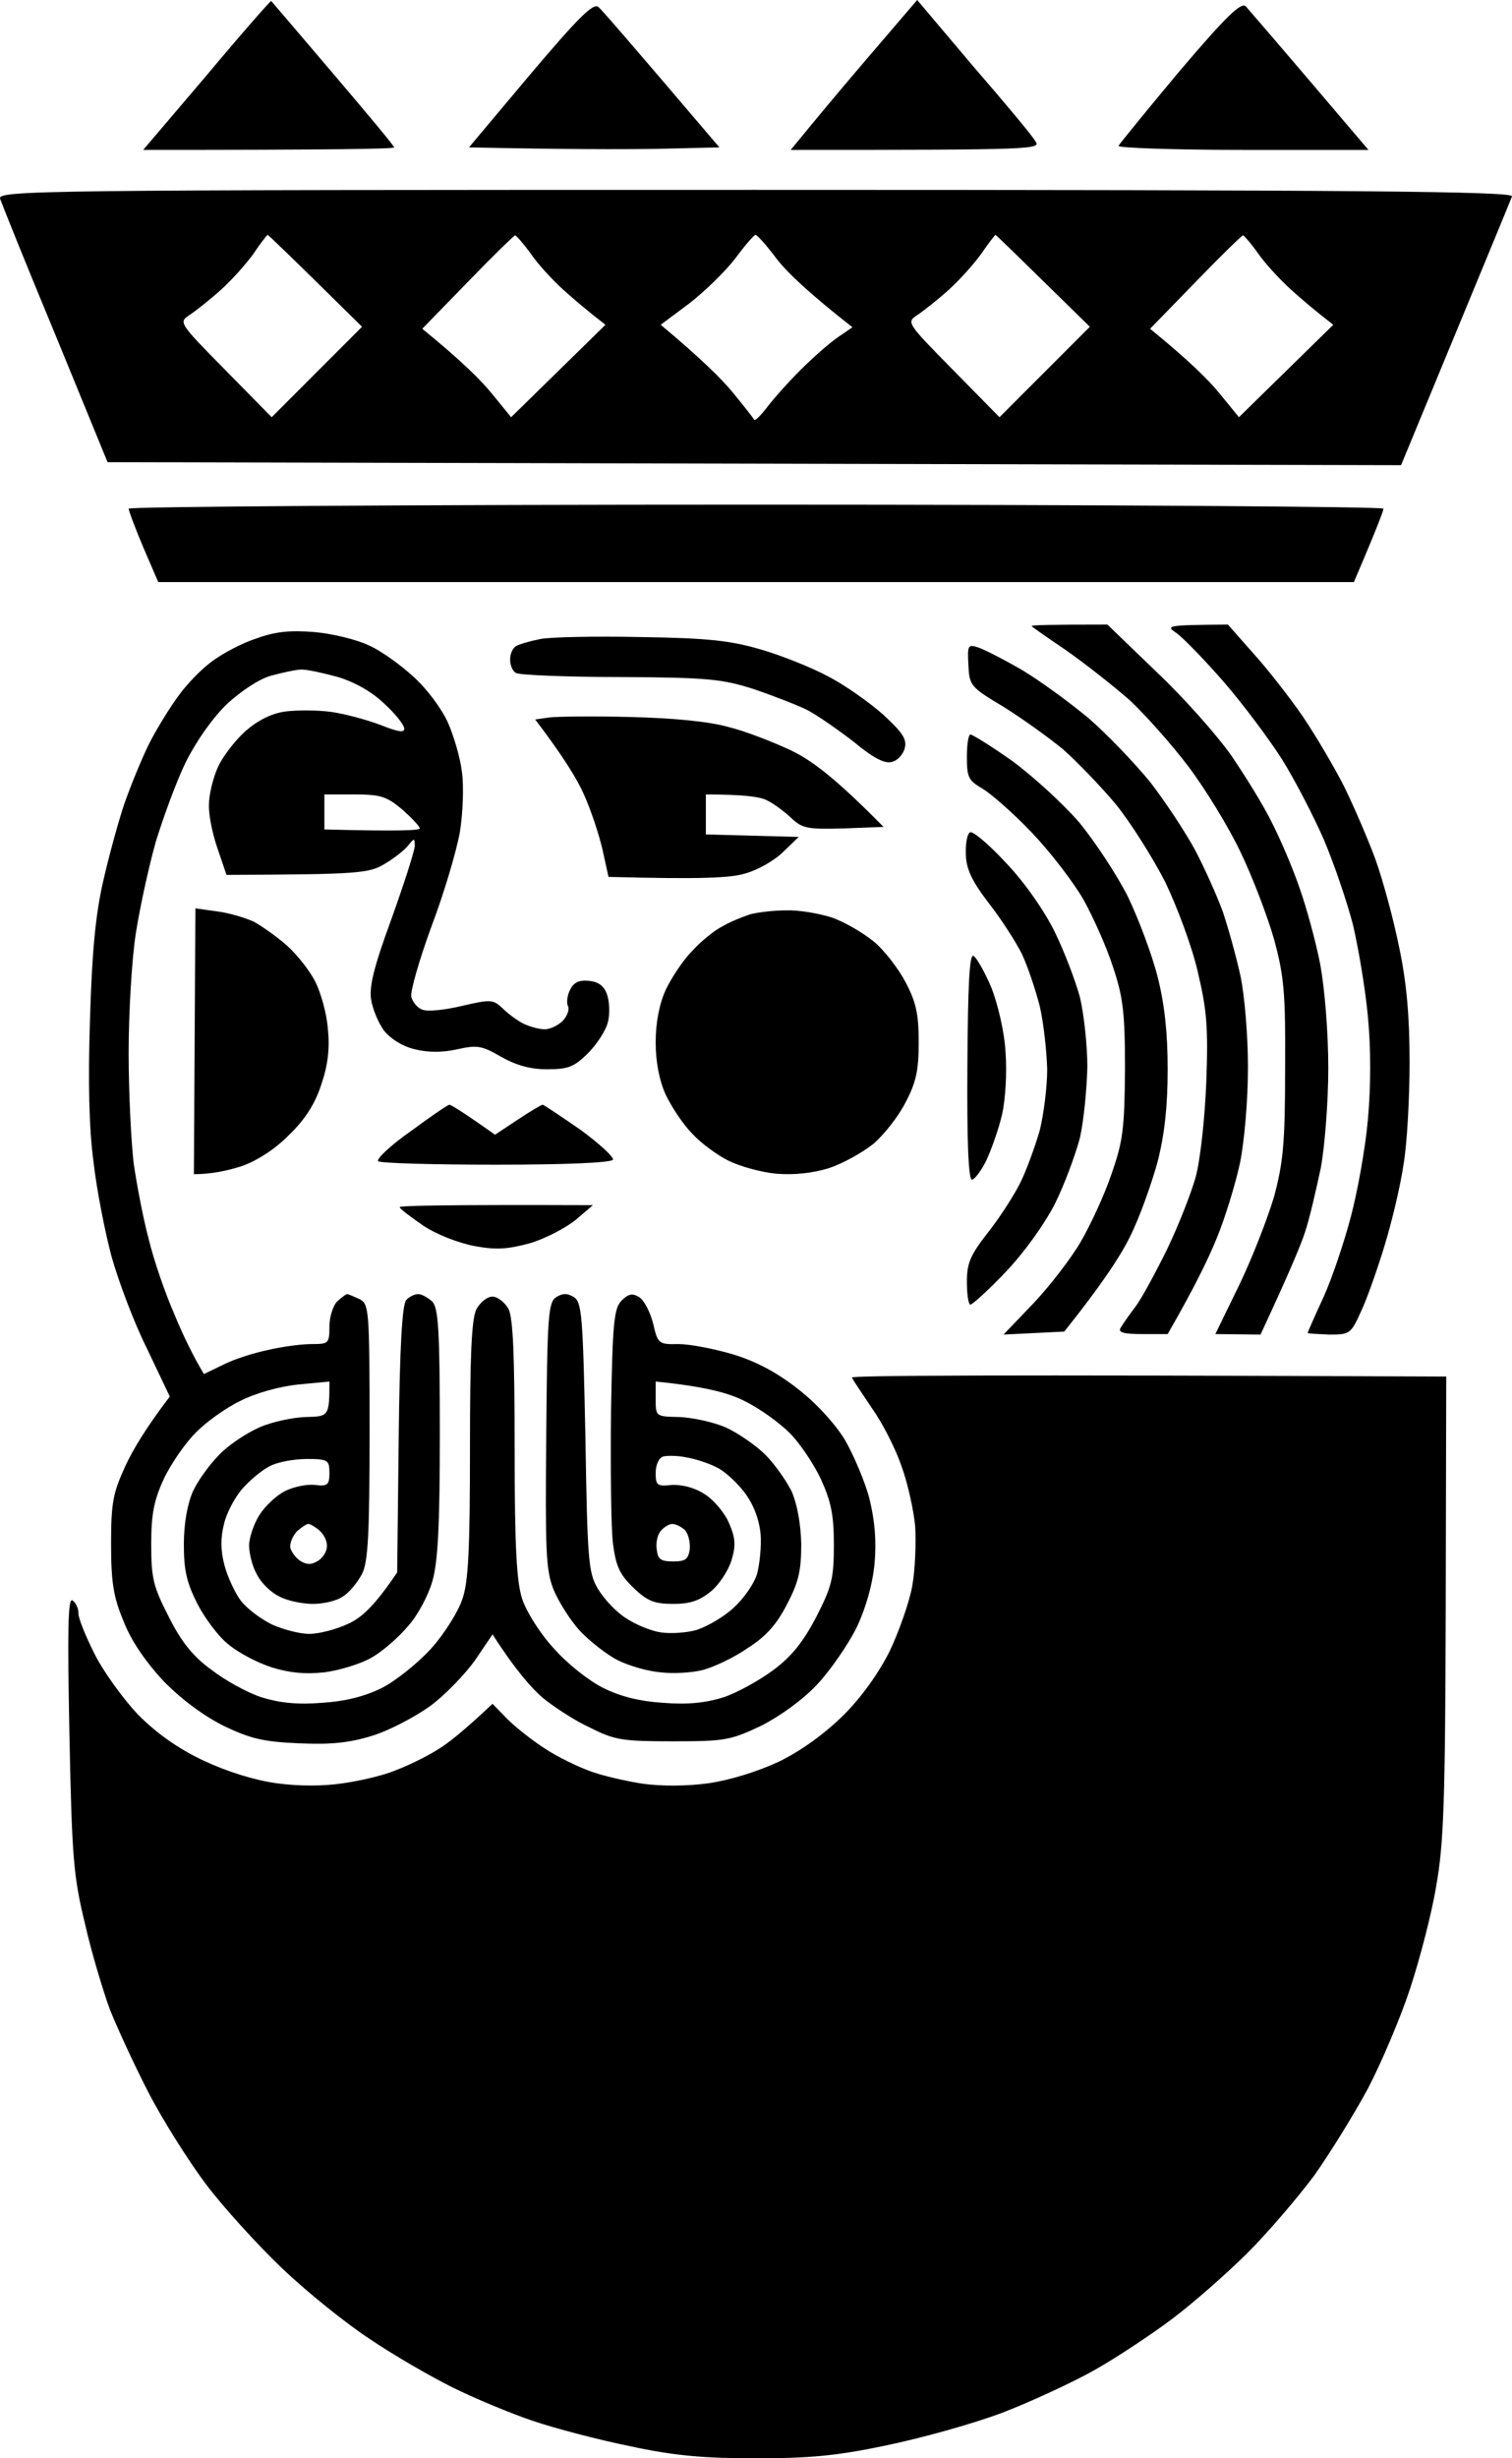 <svg width="168" height="273" viewBox="0 0 168 273" fill="none" xmlns="http://www.w3.org/2000/svg">
<path fill-rule="evenodd" clip-rule="evenodd" d="M30.132 0.111C30.244 0.222 33.311 3.829 37.048 8.212C40.729 12.54 43.796 16.202 43.796 16.369C43.796 16.535 37.494 16.646 15.911 16.646L22.994 8.323C26.842 3.718 30.076 0.055 30.132 0.111ZM66.495 0.777C66.885 1.11 70.064 4.772 79.936 16.369L72.853 16.535C69.005 16.591 62.758 16.591 52.106 16.369L58.91 8.268C64.264 1.942 65.937 0.277 66.495 0.777V0.777ZM101.91 0L108.1 7.324C111.558 11.319 114.681 15.037 115.016 15.648C115.741 16.591 115.239 16.646 87.856 16.646L89.138 15.093C89.808 14.26 92.931 10.487 96.11 6.77L101.91 0ZM138.44 0.721C138.775 1.11 142.009 4.827 152.048 16.646H138.105C130.409 16.646 124.218 16.424 124.274 16.202C124.386 15.98 127.453 12.207 131.078 7.879C136.265 1.776 137.938 0.166 138.44 0.721V0.721ZM160.693 152.869L160.637 178.393C160.581 200.255 160.414 204.75 159.577 209.466C159.075 212.518 157.737 217.623 156.677 220.841C155.618 224.06 153.498 229.054 151.992 231.939C150.431 234.824 147.754 239.152 146.025 241.594C144.24 243.98 140.95 247.864 138.607 250.195C136.265 252.525 132.528 255.799 130.242 257.519C127.955 259.239 124.107 261.791 121.653 263.179C119.199 264.566 114.514 266.73 111.335 267.951C108.1 269.171 102.3 270.78 98.508 271.557C93.042 272.723 89.919 273 84.007 273C78.207 273 74.972 272.723 70.064 271.668C66.495 270.947 61.643 269.671 59.189 268.838C56.735 268.006 52.72 266.341 50.266 265.121C47.812 263.9 43.685 261.514 41.063 259.738C38.442 258.018 34.092 254.523 31.359 251.915C28.627 249.307 24.778 245.09 22.826 242.482C20.874 239.874 17.974 235.268 16.413 232.216C14.851 229.165 12.955 225.059 12.174 223.061C11.449 221.063 10.166 216.846 9.441 213.628C8.158 208.357 7.991 206.304 7.712 192.543C7.489 181.057 7.545 177.395 8.047 177.727C8.382 177.949 8.716 178.56 8.716 179.115C8.66 179.614 9.497 181.667 10.501 183.665C11.505 185.662 13.68 188.659 15.353 190.434C17.472 192.543 19.815 194.207 22.659 195.539C25.28 196.76 28.292 197.703 30.746 198.036C33.144 198.369 35.988 198.369 38.108 198.036C40.06 197.759 42.681 197.148 43.964 196.593C45.302 196.094 47.366 195.095 48.593 194.318C49.82 193.597 51.66 192.099 54.727 189.213L56.401 190.934C57.293 191.821 59.189 193.32 60.583 194.207C61.922 195.095 64.209 196.205 65.603 196.704C66.941 197.204 69.618 197.814 71.459 198.091C73.467 198.369 76.311 198.369 78.709 198.036C81.051 197.703 84.119 196.76 86.517 195.65C89.027 194.429 91.536 192.598 93.656 190.545C95.719 188.492 97.615 185.829 98.843 183.387C99.846 181.279 101.018 178.005 101.352 176.174C101.687 174.343 101.798 171.346 101.687 169.515C101.519 167.684 100.85 164.688 100.181 162.857C99.567 161.026 98.117 158.14 96.946 156.476C95.831 154.811 94.771 153.257 94.66 152.98C94.548 152.758 109.383 152.647 160.693 152.869V152.869ZM83.951 21.085C151.1 21.085 168.166 21.252 167.999 21.807C167.887 22.14 165.043 29.02 155.673 51.659L11.951 51.326L6.151 37.177C2.916 29.409 0.183 22.584 0.016 22.084C-0.319 21.141 3.92 21.085 83.951 21.085V21.085ZM24.611 32.127C23.384 33.237 21.767 34.513 21.097 34.957C19.815 35.79 19.87 35.845 25.001 41.061L30.188 46.332L40.227 36.289C32.196 28.354 29.798 26.079 29.742 26.079C29.686 26.079 28.961 26.967 28.236 28.077C27.455 29.187 25.838 31.018 24.611 32.127ZM46.919 36.511C51.214 40.007 53.445 42.226 54.616 43.669L56.791 46.332L67.276 36.067C65.324 34.569 63.762 33.237 62.535 32.127C61.308 31.018 59.635 29.187 58.91 28.077C58.13 27.023 57.349 26.135 57.237 26.135C57.07 26.19 54.672 28.521 51.939 31.351L46.919 36.511ZM76.534 33.737L73.411 36.067C77.928 39.84 80.215 42.115 81.442 43.613C82.669 45.112 83.728 46.443 83.784 46.61C83.896 46.776 84.509 46.166 85.234 45.223C85.903 44.335 87.577 42.448 88.971 41.061C90.365 39.674 92.261 38.009 93.098 37.454L94.715 36.344C89.752 32.46 87.409 30.185 86.294 28.743C85.178 27.244 84.119 26.079 83.951 26.079C83.784 26.079 82.725 27.3 81.665 28.743C80.549 30.185 78.263 32.405 76.534 33.737V33.737ZM105.479 32.127C104.252 33.237 102.635 34.513 101.966 34.957C100.683 35.79 100.739 35.845 105.87 41.061L111.056 46.332L121.095 36.289C113.064 28.41 110.666 26.079 110.61 26.079C110.554 26.079 109.829 27.023 109.104 28.077C108.324 29.187 106.706 31.018 105.479 32.127ZM127.788 36.511C132.082 40.007 134.313 42.226 135.484 43.669L137.659 46.332L148.144 36.067C146.192 34.569 144.631 33.237 143.404 32.127C142.177 31.018 140.504 29.187 139.779 28.132C138.998 27.023 138.217 26.135 138.105 26.135C137.938 26.19 135.54 28.521 132.807 31.351L127.788 36.511ZM84.007 56.043C122.322 56.043 153.721 56.265 153.721 56.487C153.721 56.709 152.996 58.651 150.431 64.643H17.584L15.911 60.759C15.018 58.651 14.293 56.709 14.293 56.487C14.293 56.265 45.637 56.043 84.007 56.043V56.043ZM123.047 69.36L128.457 74.576C131.469 77.406 135.205 81.623 136.767 83.842C138.328 86.117 140.392 89.446 141.284 91.277C142.232 93.109 143.627 96.382 144.352 98.491C145.133 100.655 146.192 104.539 146.694 107.091C147.196 109.866 147.587 114.638 147.587 118.633C147.587 122.351 147.196 127.345 146.75 129.73C146.248 132.061 145.523 135.279 145.021 136.777C144.519 138.331 143.181 141.494 140.057 148.208L135.038 148.152L137.659 142.77C139.109 139.774 140.838 135.335 141.563 132.893C142.567 129.12 142.79 127.012 142.79 118.744C142.846 110.31 142.679 108.423 141.563 104.317C140.838 101.765 139.165 97.381 137.827 94.607C136.544 91.888 133.923 87.615 132.082 85.174C130.242 82.732 127.286 79.403 125.501 77.738C123.661 76.129 120.482 73.632 118.418 72.19C116.355 70.802 114.626 69.582 114.626 69.526C114.681 69.415 116.522 69.36 123.047 69.36V69.36ZM136.432 69.36L139.277 72.578C140.838 74.298 143.348 77.516 144.798 79.625C146.248 81.789 148.312 85.285 149.371 87.393C150.431 89.557 151.992 93.164 152.829 95.439C153.666 97.769 154.837 102.098 155.45 105.149C156.287 109.034 156.621 112.918 156.621 117.912C156.621 121.907 156.343 127.012 155.952 129.287C155.618 131.617 154.669 135.612 153.889 138.165C153.108 140.773 151.937 144.102 151.267 145.545C150.096 148.152 149.985 148.208 147.698 148.208C146.415 148.152 145.356 148.097 145.3 148.041C145.3 147.93 146.081 146.155 147.085 143.991C148.033 141.882 149.371 137.887 150.096 135.113C150.821 132.394 151.714 127.511 151.992 124.293C152.327 120.575 152.327 116.469 151.992 112.918C151.714 109.866 150.933 105.26 150.319 102.652C149.65 100.1 148.2 95.827 147.085 93.219C145.969 90.667 143.906 86.672 142.456 84.341C141.006 82.067 138.105 78.182 135.986 75.741C133.867 73.299 131.524 70.913 130.799 70.359C129.461 69.471 129.517 69.415 136.432 69.36V69.36ZM34.929 70.192C36.881 70.359 39.613 71.024 40.896 71.635C42.235 72.19 44.465 73.799 45.916 75.13C47.421 76.462 49.094 78.737 49.764 80.235C50.433 81.734 51.158 84.231 51.325 85.729C51.548 87.282 51.437 90.279 51.102 92.387C50.712 94.551 49.318 99.268 47.923 102.93C46.585 106.592 45.581 110.088 45.693 110.698C45.86 111.309 46.417 111.974 46.975 112.141C47.589 112.363 49.541 112.141 51.381 111.697C54.504 110.976 54.783 110.976 55.843 111.974C56.456 112.585 57.516 113.362 58.185 113.695C58.91 114.027 59.914 114.305 60.528 114.305C61.141 114.305 62.033 113.861 62.535 113.362C63.037 112.807 63.316 112.085 63.093 111.697C62.926 111.309 63.037 110.476 63.372 109.866C63.762 109.089 64.376 108.812 65.436 108.923C66.495 109.034 67.109 109.477 67.443 110.421C67.722 111.198 67.778 112.585 67.555 113.473C67.332 114.416 66.328 115.97 65.324 116.968C63.762 118.522 63.093 118.744 60.751 118.744C58.91 118.744 57.349 118.3 55.675 117.357C53.556 116.136 53.054 116.025 50.823 116.524C49.15 116.894 47.57 116.894 46.083 116.524C44.689 116.191 43.406 115.359 42.681 114.471C42.067 113.639 41.398 112.085 41.231 110.976C41.008 109.533 41.565 107.313 43.517 101.987C44.912 98.102 46.083 94.44 46.083 93.941C46.083 93.053 46.027 93.053 45.358 93.885C44.968 94.385 43.796 95.328 42.737 95.938C41.008 96.993 39.837 97.104 25.169 97.159L24.165 94.218C23.607 92.609 23.161 90.445 23.217 89.335C23.217 88.281 23.663 86.394 24.221 85.174C24.778 83.953 26.173 82.177 27.288 81.179C28.627 80.013 30.132 79.237 31.694 79.015C33.032 78.848 35.319 78.848 36.881 79.07C38.386 79.292 40.84 79.958 42.29 80.513C44.242 81.29 44.968 81.401 44.912 80.901C44.912 80.513 43.908 79.237 42.681 78.127C41.287 76.795 39.39 75.741 37.55 75.186C35.932 74.742 34.148 74.354 33.534 74.354C32.921 74.354 31.415 74.687 30.188 75.019C28.85 75.352 26.786 76.74 25.224 78.182C23.607 79.736 21.822 82.288 20.651 84.619C19.591 86.783 18.142 90.778 17.305 93.497C16.524 96.271 15.52 100.877 15.074 103.762C14.628 106.703 14.293 112.585 14.293 116.968C14.293 121.296 14.572 126.79 14.851 129.176C15.186 131.506 15.911 135.335 16.524 137.61C17.082 139.94 18.365 143.658 19.369 145.933C20.317 148.263 21.488 150.649 22.659 152.591L24.723 151.593C25.894 150.982 28.125 150.261 29.742 149.928C31.359 149.54 33.534 149.262 34.65 149.262C36.49 149.262 36.602 149.207 36.602 147.32C36.602 146.266 36.992 145.045 37.438 144.546C37.94 144.102 38.442 143.713 38.554 143.713C38.721 143.713 39.335 143.991 39.948 144.268C41.008 144.823 41.063 145.378 41.063 158.973C41.063 170.459 40.896 173.455 40.227 174.787C39.725 175.73 38.833 176.84 38.108 177.284C37.438 177.783 35.932 178.116 34.761 178.116C33.646 178.116 31.917 177.783 31.025 177.284C30.076 176.84 28.961 175.73 28.515 174.787C28.013 173.899 27.678 172.456 27.678 171.624C27.678 170.791 28.18 169.293 28.794 168.295C29.407 167.296 30.69 166.075 31.694 165.576C32.698 165.076 34.204 164.799 35.04 164.91C36.379 165.076 36.602 164.91 36.602 163.578C36.602 162.135 36.434 162.024 34.092 162.024C32.698 162.024 30.857 162.357 30.021 162.801C29.184 163.19 27.79 164.355 26.953 165.298C26.117 166.241 25.169 168.017 24.89 169.238C24.499 170.791 24.499 172.179 24.946 173.843C25.28 175.12 26.117 176.895 26.73 177.727C27.399 178.615 28.961 179.78 30.188 180.391C31.415 180.946 33.255 181.445 34.371 181.445C35.431 181.445 37.383 180.946 38.665 180.335C40.171 179.67 41.621 178.338 44.131 174.62L44.298 159.86C44.41 149.54 44.689 144.879 45.135 144.379C45.469 143.991 46.083 143.713 46.473 143.713C46.864 143.713 47.533 144.102 48.035 144.546C48.704 145.267 48.871 147.653 48.871 159.139C48.871 169.626 48.648 173.51 48.035 175.619C47.589 177.173 46.417 179.392 45.358 180.557C44.354 181.778 42.569 183.332 41.342 184.053C40.115 184.774 37.717 185.496 36.044 185.718C33.869 185.94 32.14 185.773 30.188 185.163C28.627 184.663 26.507 183.554 25.448 182.666C24.332 181.834 22.77 179.725 21.934 178.116C20.707 175.674 20.428 174.343 20.428 171.457C20.428 169.238 20.819 167.018 21.432 165.631C21.99 164.41 23.328 162.579 24.388 161.525C25.392 160.471 27.399 159.139 28.794 158.529C30.132 157.918 32.475 157.419 33.925 157.363C36.546 157.308 36.602 157.308 36.602 153.424L33.088 153.757C31.025 153.979 28.403 154.7 26.674 155.588C25.057 156.365 22.826 157.974 21.711 159.139C20.595 160.249 18.978 162.579 18.197 164.244C17.082 166.685 16.803 168.184 16.803 171.513C16.803 175.286 17.026 176.174 18.755 179.559C20.149 182.333 21.432 183.942 23.495 185.44C25.001 186.605 27.511 187.993 29.073 188.492C31.025 189.102 33.032 189.324 35.765 189.102C38.386 188.936 40.562 188.381 42.458 187.438C43.964 186.661 46.417 184.719 47.923 183.054C49.373 181.445 50.935 178.948 51.381 177.561C52.05 175.674 52.218 171.846 52.218 160.915C52.218 150.649 52.385 146.432 52.943 145.378C53.333 144.657 54.114 143.991 54.727 143.991C55.285 143.991 56.122 144.657 56.512 145.378C57.014 146.432 57.181 150.649 57.181 160.915C57.181 171.846 57.404 175.674 58.018 177.561C58.464 178.948 60.026 181.445 61.532 183.054C62.982 184.719 65.436 186.661 66.997 187.438C68.893 188.381 71.013 188.936 73.69 189.102C76.422 189.324 78.43 189.102 80.382 188.492C81.888 187.993 84.398 186.605 85.959 185.44C87.967 183.942 89.25 182.333 90.7 179.559C92.429 176.174 92.652 175.286 92.652 171.513C92.652 168.184 92.317 166.685 91.202 164.244C90.421 162.579 88.859 160.249 87.744 159.139C86.573 157.974 84.342 156.365 82.725 155.588C80.996 154.7 78.374 153.979 72.853 153.424V155.366C72.853 157.308 72.853 157.308 75.474 157.363C76.924 157.419 79.267 157.918 80.661 158.529C82 159.139 84.007 160.526 85.011 161.525C86.071 162.579 87.354 164.41 87.967 165.631C88.581 167.074 88.971 169.182 89.027 171.457C89.027 174.398 88.748 175.674 87.465 178.116C86.35 180.335 85.123 181.723 83.115 182.999C81.609 184.053 79.378 185.107 78.151 185.44C76.924 185.773 74.749 185.884 73.411 185.718C72.016 185.607 69.897 184.996 68.67 184.386C67.443 183.776 65.547 182.277 64.432 181.112C63.372 179.947 62.033 177.838 61.476 176.451C60.639 174.287 60.583 172.123 60.695 159.305C60.806 146.099 60.918 144.601 61.81 144.046C62.535 143.602 63.037 143.602 63.762 144.046C64.655 144.601 64.766 146.155 65.045 159.583C65.268 173.399 65.38 174.676 66.439 176.451C67.109 177.561 68.447 179.004 69.507 179.67C70.566 180.391 72.295 181.112 73.411 181.279C74.47 181.445 76.311 181.334 77.426 181.001C78.597 180.613 80.438 179.559 81.498 178.56C82.613 177.561 83.784 175.896 84.119 174.787C84.398 173.732 84.621 171.735 84.509 170.348C84.342 168.683 83.728 167.074 82.725 165.742C81.888 164.632 80.494 163.356 79.657 162.968C78.821 162.524 77.315 162.024 76.311 161.858C75.307 161.636 74.136 161.636 73.69 161.747C73.188 161.913 72.853 162.69 72.853 163.578C72.853 164.965 73.02 165.076 74.638 164.91C75.753 164.854 77.147 165.187 78.263 165.909C79.267 166.519 80.494 167.962 80.996 169.127C81.721 170.791 81.776 171.624 81.275 173.288C80.94 174.398 79.88 176.007 78.988 176.729C77.705 177.783 76.645 178.116 74.805 178.116C72.742 178.116 71.961 177.838 70.399 176.34C68.838 174.842 68.447 173.954 68.112 171.457C67.889 169.793 67.834 163.245 67.889 156.92C68.057 146.821 68.224 145.323 69.061 144.435C69.841 143.658 70.288 143.602 71.013 144.046C71.57 144.379 72.24 145.711 72.574 146.987C73.076 149.207 73.188 149.318 75.363 149.262C76.59 149.262 79.267 149.762 81.33 150.372C83.859 151.112 86.257 152.37 88.525 154.145C90.588 155.699 92.708 158.029 93.823 159.805C94.827 161.525 96.11 164.521 96.612 166.463C97.225 169.016 97.392 171.18 97.169 173.677C96.946 175.952 96.221 178.56 95.162 180.779C94.213 182.666 92.261 185.496 90.811 187.049C89.194 188.77 86.74 190.545 84.565 191.655C81.163 193.264 80.549 193.375 74.805 193.375C69.228 193.375 68.336 193.264 65.603 191.877C63.874 191.1 61.532 189.546 60.304 188.548C59.078 187.493 57.293 185.496 54.727 181.501L52.775 184.386C51.66 185.94 49.429 188.27 47.756 189.491C46.027 190.712 43.183 192.21 41.342 192.765C38.833 193.541 36.769 193.763 33.2 193.597C29.296 193.43 27.846 193.098 24.834 191.655C22.547 190.49 20.149 188.714 18.142 186.661C16.189 184.552 14.572 182.222 13.736 180.058C12.62 177.395 12.341 175.785 12.341 171.457C12.341 166.852 12.564 165.798 13.903 162.857C14.739 161.026 16.245 158.529 18.866 155.088L16.357 149.817C14.907 146.932 13.178 142.326 12.397 139.552C11.672 136.833 10.724 132.061 10.389 129.009C9.887 125.347 9.776 120.02 9.999 113.195C10.222 105.704 10.612 101.598 11.449 97.936C12.062 95.217 13.122 91.333 13.791 89.335C14.461 87.393 15.688 84.397 16.524 82.677C17.361 81.012 18.866 78.571 19.815 77.294C20.763 75.963 22.436 74.243 23.607 73.41C24.723 72.578 26.898 71.413 28.459 70.913C30.578 70.137 32.252 69.97 34.929 70.192V70.192ZM36.044 92.11C44.242 92.332 46.641 92.221 46.641 91.999C46.641 91.777 45.748 90.834 44.689 89.89C42.96 88.448 42.29 88.226 39.39 88.226H36.044V92.11ZM32.252 171.846C32.363 172.345 32.865 173.011 33.367 173.344C34.092 173.788 34.594 173.788 35.319 173.344C35.877 173.011 36.323 172.29 36.323 171.735C36.379 171.18 35.988 170.403 35.486 169.959C35.04 169.571 34.483 169.238 34.259 169.238C34.036 169.238 33.479 169.626 32.977 170.07C32.531 170.57 32.196 171.346 32.252 171.846ZM72.965 172.012C73.076 173.177 73.411 173.399 74.805 173.399C76.144 173.399 76.478 173.177 76.645 172.012C76.701 171.291 76.478 170.292 76.088 169.904C75.642 169.515 75.084 169.238 74.694 169.238C74.359 169.238 73.801 169.571 73.466 169.959C73.076 170.348 72.853 171.291 72.965 172.012V172.012ZM71.18 70.747C78.653 70.858 81.163 71.135 84.565 72.134C86.852 72.8 90.198 74.132 92.038 75.13C93.879 76.074 96.612 78.016 98.117 79.348C100.348 81.401 100.794 82.122 100.516 83.121C100.348 83.787 99.679 84.508 99.066 84.619C98.285 84.841 96.946 84.12 94.883 82.399C93.154 81.068 90.867 79.459 89.696 78.848C88.581 78.293 85.848 77.239 83.728 76.518C80.215 75.408 78.709 75.242 68.949 75.186C62.926 75.186 57.739 74.964 57.349 74.742C56.958 74.576 56.679 73.854 56.679 73.244C56.679 72.633 56.958 71.968 57.349 71.746C57.739 71.524 58.91 71.191 60.026 70.969C61.085 70.747 66.105 70.636 71.18 70.747V70.747ZM108.714 71.912C109.383 72.134 111.558 73.244 113.566 74.409C115.518 75.574 118.864 78.016 120.928 79.736C122.991 81.512 126.059 84.73 127.788 86.838C129.461 89.002 131.692 92.387 132.751 94.329C133.811 96.327 135.205 99.434 135.875 101.265C136.488 103.096 137.38 106.315 137.827 108.368C138.273 110.421 138.663 114.971 138.663 118.466C138.663 122.129 138.273 126.734 137.771 129.176C137.269 131.506 136.098 135.335 135.15 137.61C134.201 139.94 132.584 143.214 129.74 148.152H126.951C124.888 148.152 124.218 147.986 124.497 147.487C124.72 147.098 125.445 146.044 126.17 145.101C126.84 144.213 128.401 141.327 129.684 138.72C130.911 136.167 132.361 132.505 132.863 130.674C133.365 128.787 133.867 124.293 134.034 120.131C134.257 114.083 134.09 112.141 133.086 107.924C132.473 105.205 130.799 100.71 129.461 97.936C128.067 95.217 125.613 91.333 123.995 89.335C122.378 87.393 119.701 84.619 118.139 83.232C116.522 81.9 113.51 79.736 111.447 78.46C107.822 76.296 107.71 76.129 107.599 73.854C107.487 71.635 107.543 71.524 108.714 71.912V71.912ZM70.064 79.625C74.749 79.736 78.821 80.124 80.94 80.735C82.78 81.179 85.903 82.399 87.911 83.343C90.198 84.452 92.763 86.339 98.173 91.832L93.712 91.999C89.696 92.11 89.138 91.999 87.911 90.834C87.13 90.112 85.959 89.224 85.234 88.891C84.565 88.503 82.725 88.226 78.43 88.226V92.665L88.748 92.942L87.019 94.607C86.071 95.55 84.23 96.604 82.836 96.993C81.275 97.492 78.04 97.659 67.611 97.381L66.941 94.329C66.551 92.665 65.659 89.946 64.878 88.226C64.153 86.561 62.591 84.008 59.468 79.902L60.974 79.68C61.81 79.57 65.882 79.514 70.064 79.625V79.625ZM107.822 81.567C108.045 81.567 110.108 82.843 112.395 84.452C114.681 86.117 118.028 89.169 119.868 91.277C121.653 93.442 124.107 97.159 125.334 99.601C126.505 102.042 128.011 106.037 128.624 108.479C129.405 111.53 129.74 114.749 129.74 118.744C129.74 122.795 129.405 125.957 128.624 129.009C127.955 131.451 126.617 135.224 125.557 137.332C124.497 139.496 122.378 142.715 118.251 147.875L111.503 148.208L114.849 144.712C116.633 142.826 119.032 139.718 120.091 137.887C121.151 136.056 122.713 132.727 123.493 130.396C124.776 126.734 124.943 125.402 124.999 118.744C124.999 112.363 124.776 110.698 123.661 107.369C122.991 105.26 121.486 101.876 120.37 99.878C119.255 97.936 116.689 94.607 114.681 92.498C112.674 90.39 110.22 88.226 109.216 87.615C107.599 86.672 107.431 86.339 107.431 84.064C107.431 82.732 107.599 81.567 107.822 81.567V81.567ZM111.781 95.827C113.901 98.047 116.076 101.21 117.191 103.485C118.251 105.649 119.478 108.867 119.98 110.698C120.426 112.529 120.816 116.025 120.816 118.466C120.761 120.908 120.426 124.459 119.98 126.401C119.478 128.288 118.251 131.617 117.191 133.726C116.02 136.001 113.789 139.108 111.726 141.272C109.829 143.27 108.045 144.879 107.822 144.879C107.599 144.879 107.431 143.713 107.431 142.326C107.431 140.273 107.822 139.385 109.718 136.944C111.001 135.335 112.618 132.838 113.343 131.395C114.068 129.952 115.016 127.289 115.518 125.569C115.964 123.793 116.355 120.741 116.355 118.744C116.299 116.802 115.964 113.584 115.518 111.697C115.016 109.755 114.124 107.147 113.51 105.871C112.841 104.539 111.224 102.042 109.885 100.322C108.045 97.936 107.375 96.549 107.32 94.995C107.264 93.83 107.431 92.665 107.766 92.443C108.045 92.221 109.829 93.719 111.781 95.827V95.827ZM21.711 100.877L24.109 101.21C25.448 101.376 27.288 101.931 28.236 102.375C29.128 102.874 30.802 104.04 31.917 105.038C33.032 106.037 34.427 107.813 35.04 109.034C35.654 110.254 36.323 112.64 36.434 114.305C36.657 116.413 36.434 118.3 35.709 120.409C35.04 122.517 33.925 124.293 32.14 126.013C30.578 127.622 28.571 128.898 26.842 129.509C25.28 130.008 23.495 130.396 21.544 130.396L21.711 100.877ZM87.354 101.099C88.692 101.043 90.979 101.432 92.373 101.876C93.712 102.32 95.831 103.54 97.058 104.539C98.229 105.482 99.846 107.591 100.627 109.089C101.798 111.309 102.077 112.64 102.077 115.748C102.077 118.855 101.798 120.187 100.627 122.406C99.846 123.96 98.229 126.013 97.058 127.012C95.831 128.01 93.6 129.231 92.094 129.73C90.254 130.285 88.246 130.507 86.238 130.341C84.509 130.174 82.167 129.509 80.94 128.898C79.713 128.288 77.873 126.956 76.924 125.902C75.921 124.903 74.638 122.961 73.969 121.574C73.243 119.965 72.853 117.912 72.853 115.748C72.853 113.584 73.243 111.53 73.969 109.921C74.638 108.534 75.921 106.592 76.924 105.593C77.873 104.539 79.378 103.318 80.271 102.874C81.107 102.375 82.501 101.82 83.338 101.543C84.119 101.321 85.959 101.099 87.354 101.099V101.099ZM108.156 106.148C108.491 106.315 109.383 107.868 110.164 109.699C110.889 111.586 111.614 114.638 111.726 116.857C111.893 119.077 111.726 122.073 111.335 123.793C110.945 125.458 110.108 127.788 109.551 128.954C108.993 130.063 108.268 131.007 107.989 131.007C107.599 131.007 107.431 126.512 107.487 118.466C107.543 109.422 107.71 105.982 108.156 106.148V106.148ZM49.931 122.684C50.098 122.684 51.325 123.405 55.006 126.013L57.516 124.348C58.855 123.46 60.137 122.684 60.304 122.684C60.416 122.684 62.312 123.96 64.487 125.458C66.607 127.012 68.224 128.51 68.112 128.787C67.889 129.12 62.982 129.342 55.118 129.342C48.146 129.342 42.235 129.176 42.012 128.954C41.788 128.732 43.406 127.178 45.637 125.624C47.812 124.015 49.764 122.684 49.931 122.684V122.684ZM65.882 133.837L63.93 135.501C62.814 136.389 60.583 137.554 58.91 138.054C56.456 138.72 55.174 138.83 52.775 138.387C50.991 138.054 48.537 137.11 47.031 136.112C45.581 135.113 44.41 134.225 44.41 134.059C44.41 133.892 49.206 133.781 65.882 133.837V133.837Z" fill="black"/>
</svg>
